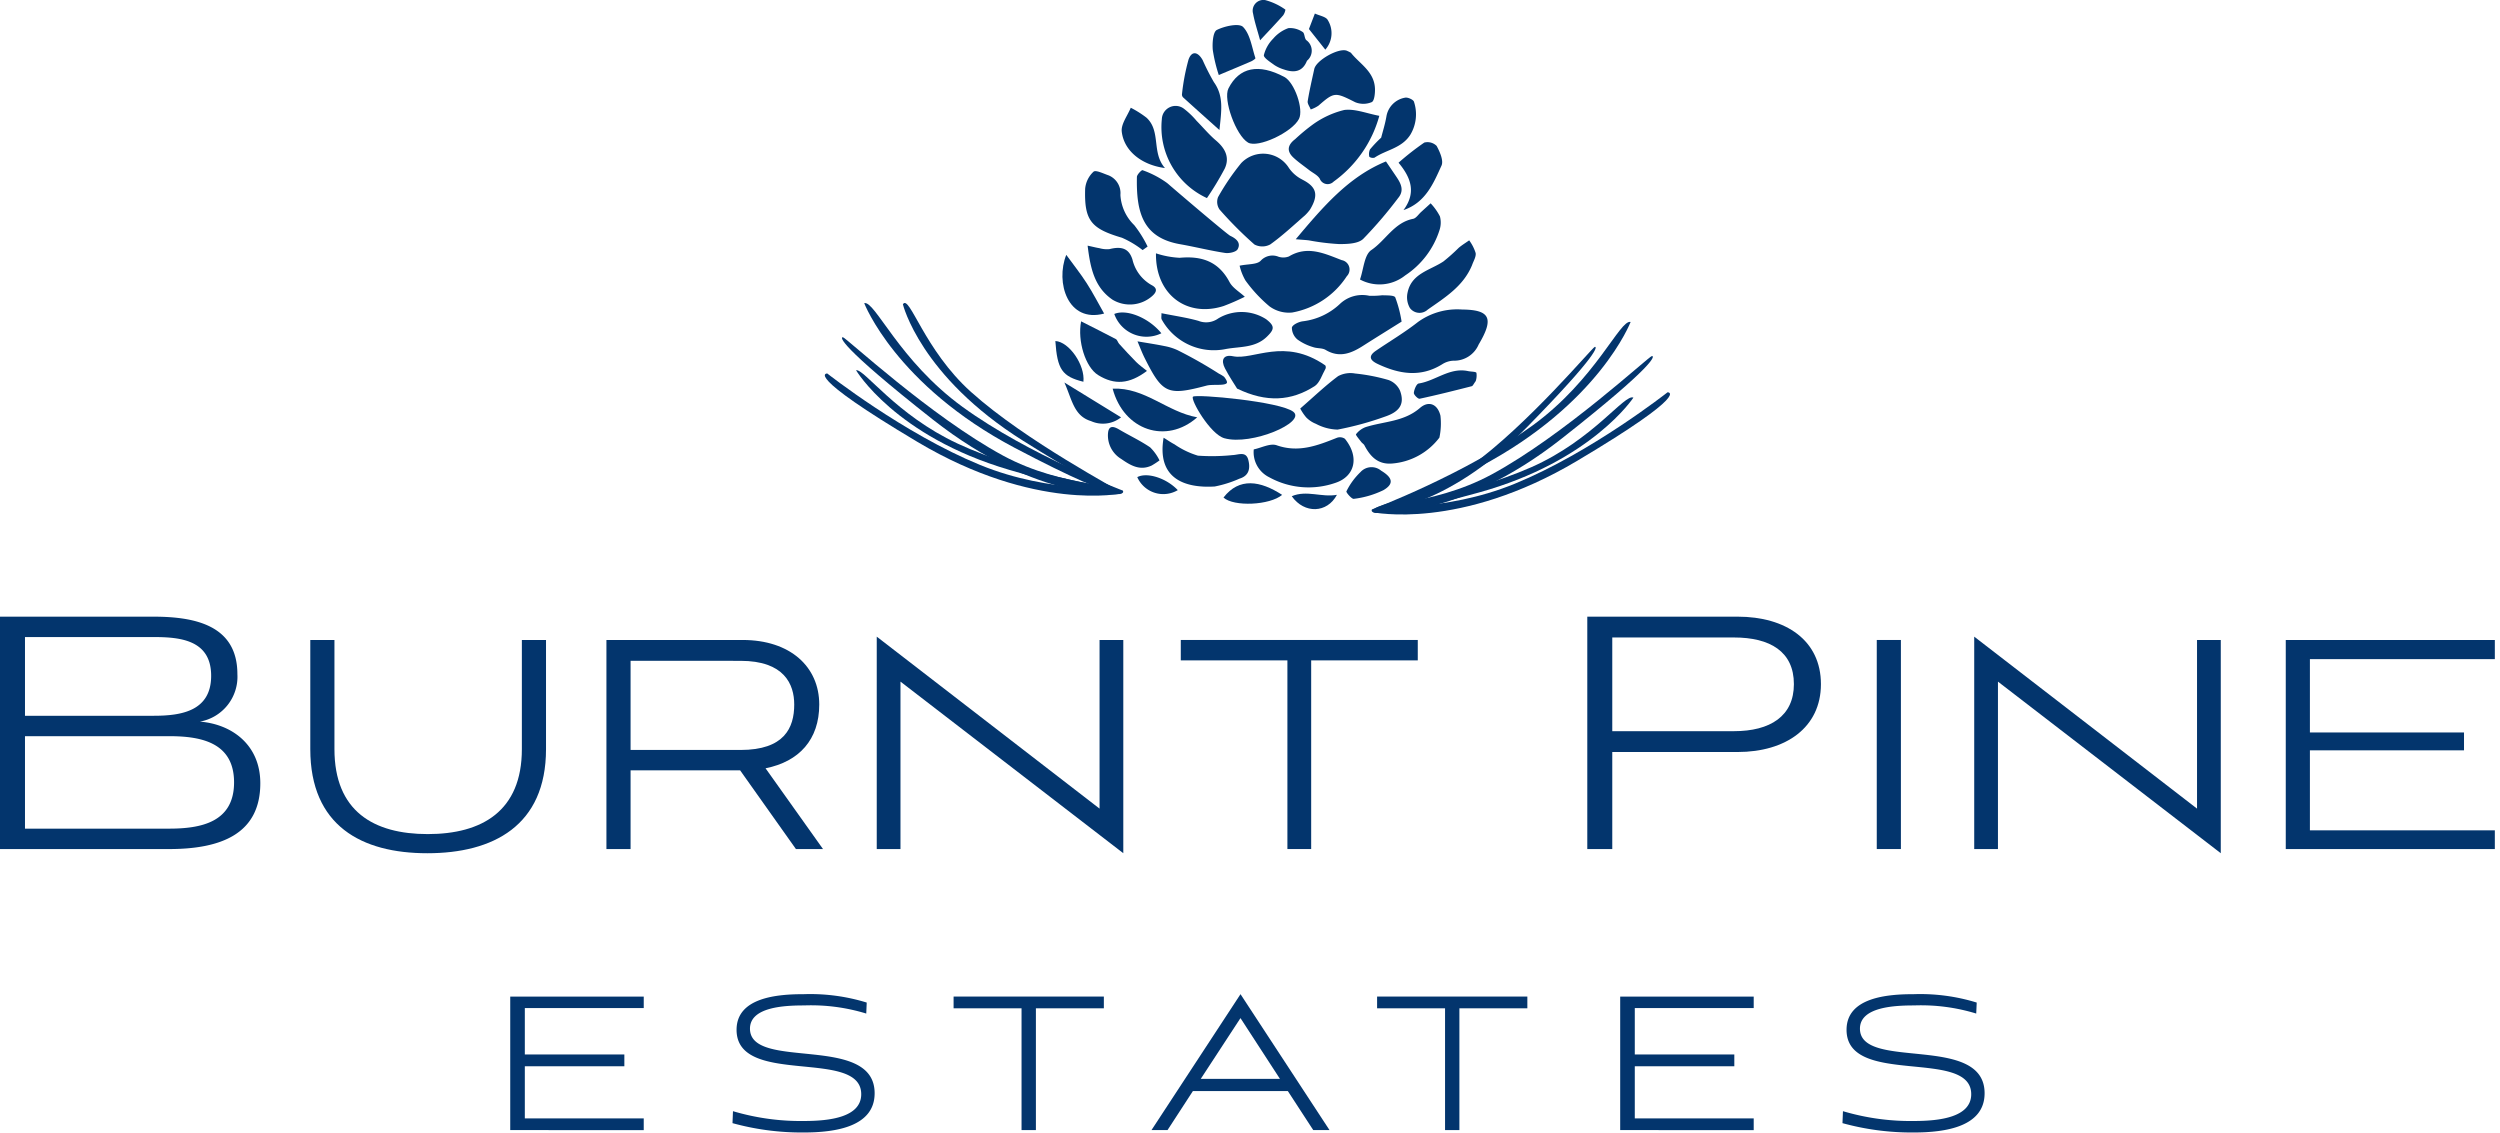 <svg xmlns="http://www.w3.org/2000/svg" xmlns:xlink="http://www.w3.org/1999/xlink" width="298" height="135" viewBox="0 0 298 135">
  <defs>
    <clipPath id="clip-B3_20">
      <rect width="298" height="135"/>
    </clipPath>
  </defs>
  <g id="B3_20" data-name="B3 – 20" clip-path="url(#clip-B3_20)">
    <g id="Group_28" data-name="Group 28" transform="translate(-101.308 -320.704)">
      <path id="Path_96" data-name="Path 96" d="M101.308,421.91v-27.7h18.268c4.916,0,10.029.994,10.029,6.852a5.434,5.434,0,0,1-4.468,5.659c3.773.3,7.2,2.731,7.2,7.348,0,6.056-4.716,7.843-10.872,7.843Zm2.978-25.269v9.383h15.341c3.276,0,6.85-.546,6.85-4.766,0-4.318-3.773-4.617-6.9-4.617Zm0,11.816v11.021h17.177c3.773,0,7.745-.745,7.745-5.511,0-4.666-3.773-5.51-7.695-5.51Z" fill="#03356d"/>
      <path id="Path_97" data-name="Path 97" d="M163.514,396.989h2.879V410c0,9.134-6.305,12.41-14.148,12.41s-13.95-3.276-13.95-12.41V396.989h2.879V410c0,7.4,4.667,10.127,11.12,10.127s11.22-2.731,11.22-10.127Z" fill="#03356d"/>
      <path id="Path_98" data-name="Path 98" d="M196.182,421.91l-6.652-9.383H176.473v9.383h-2.879V396.989h16.234c5.659,0,9.134,3.177,9.134,7.695,0,4.17-2.383,6.8-6.4,7.6l6.851,9.631Zm-19.709-22.439V410.1H189.58c5.212,0,6.4-2.631,6.4-5.411,0-2.433-1.192-5.213-6.4-5.213Z" fill="#03356d"/>
      <path id="Path_99" data-name="Path 99" d="M208.645,401.953V421.91h-2.829V396.592l26.559,20.5V396.989h2.83v25.418Z" fill="#03356d"/>
      <path id="Path_100" data-name="Path 100" d="M254.767,421.91V399.421H242.058v-2.433h28.248v2.433H257.6V421.91Z" fill="#03356d"/>
      <path id="Path_101" data-name="Path 101" d="M293.491,410.343V421.91h-2.978v-27.7h17.921c5.759,0,9.929,2.829,9.929,8.042,0,5.163-4.17,8.092-9.929,8.092Zm0-13.652v11.17h14.5c4.319,0,7.149-1.787,7.149-5.61,0-3.872-2.83-5.56-7.149-5.56Z" fill="#03356d"/>
      <rect id="Rectangle_8" data-name="Rectangle 8" width="2.878" height="24.921" transform="translate(325.018 396.989)" fill="#03356d"/>
      <path id="Path_102" data-name="Path 102" d="M339.464,401.953V421.91h-2.829V396.592l26.559,20.5V396.989h2.83v25.418Z" fill="#03356d"/>
      <path id="Path_103" data-name="Path 103" d="M373.771,421.91V396.989h24.921v2.284H376.649v8.737h18.369v2.135H376.649v9.532h22.043v2.234Z" fill="#03356d"/>
      <path id="Path_104" data-name="Path 104" d="M162.128,455.41V439.5h15.914v1.369H163.867V446.4h11.864v1.4H163.867v6.217h14.174v1.4Z" fill="#03356d"/>
      <path id="Path_105" data-name="Path 105" d="M204.566,441.52a22.426,22.426,0,0,0-7.386-.969c-2.225,0-6.475.142-6.475,2.767,0,5.076,14.859.541,14.859,7.7,0,3.964-4.592,4.677-8.442,4.677a30.967,30.967,0,0,1-8.5-1.112l.057-1.426a28.322,28.322,0,0,0,8.5,1.169c3.051,0,6.787-.456,6.787-3.194,0-5.533-14.859-.856-14.859-7.672,0-3.878,4.906-4.25,8.014-4.25a22.824,22.824,0,0,1,7.5,1Z" fill="#03356d"/>
      <path id="Path_106" data-name="Path 106" d="M223.076,455.41V440.894h-8.1v-1.4h17.911v1.4h-8.1V455.41Z" fill="#03356d"/>
      <path id="Path_107" data-name="Path 107" d="M254.82,450.761H243.5l-3.023,4.649h-1.911l10.61-16.2,10.609,16.2h-1.939Zm-10.382-1.455h9.44l-4.705-7.244Z" fill="#03356d"/>
      <path id="Path_108" data-name="Path 108" d="M273.558,455.41V440.894h-8.1v-1.4h17.91v1.4h-8.1V455.41Z" fill="#03356d"/>
      <path id="Path_109" data-name="Path 109" d="M294.435,455.41V439.5H310.35v1.369H296.175V446.4h11.864v1.4H296.175v6.217H310.35v1.4Z" fill="#03356d"/>
      <path id="Path_110" data-name="Path 110" d="M336.874,441.52a22.429,22.429,0,0,0-7.387-.969c-2.225,0-6.473.142-6.473,2.767,0,5.076,14.858.541,14.858,7.7,0,3.964-4.592,4.677-8.441,4.677a30.969,30.969,0,0,1-8.5-1.112l.057-1.426a28.32,28.32,0,0,0,8.5,1.169c3.052,0,6.789-.456,6.789-3.194,0-5.533-14.86-.856-14.86-7.672,0-3.878,4.905-4.25,8.015-4.25a22.826,22.826,0,0,1,7.5,1Z" fill="#03356d"/>
      <path id="Path_111" data-name="Path 111" d="M258.038,322.315c.534.256,1.347.377,1.547.793a2.964,2.964,0,0,1-.3,3.515c-.686-.865-1.32-1.661-1.952-2.459q.355-.926.709-1.849" fill="#03356d"/>
      <path id="Path_112" data-name="Path 112" d="M258.144,371.213a5.809,5.809,0,0,0,2.6.7,37.624,37.624,0,0,0,5.7-1.563c1.778-.609,2.307-1.559,1.746-3.079A2.392,2.392,0,0,0,266.815,366a22.4,22.4,0,0,0-3.984-.775,3.114,3.114,0,0,0-2.021.315c-1.488,1.107-2.836,2.4-4.514,3.861a5.919,5.919,0,0,0,.705,1.049,3.338,3.338,0,0,0,1.143.766" fill="#03356d"/>
      <path id="Path_113" data-name="Path 113" d="M267.626,356.157c-.135-.278-1.018-.233-1.562-.258a10.463,10.463,0,0,1-1.531.063,3.875,3.875,0,0,0-3.52.982A7.775,7.775,0,0,1,256.621,359c-.487.052-1.248.412-1.32.752a1.848,1.848,0,0,0,.673,1.428,6.129,6.129,0,0,0,1.859.9c.478.174,1.08.087,1.495.336,1.636.98,3.043.412,4.45-.487,1.443-.921,2.9-1.821,4.6-2.887a14.489,14.489,0,0,0-.753-2.885" fill="#03356d"/>
      <path id="Path_114" data-name="Path 114" d="M255.33,357.957a9.856,9.856,0,0,0,6.516-4.328,1.136,1.136,0,0,0-.6-1.916c-2.044-.782-4.079-1.78-6.3-.44a1.864,1.864,0,0,1-1.239.034,1.9,1.9,0,0,0-2.128.481c-.449.461-1.463.37-2.51.585a6.454,6.454,0,0,0,.693,1.759,16.891,16.891,0,0,0,2.861,3.083,3.9,3.9,0,0,0,2.7.742" fill="#03356d"/>
      <path id="Path_115" data-name="Path 115" d="M267.986,344.287c.713-.864.333-1.67-.189-2.45-.375-.56-.756-1.115-1.282-1.89-4.444,1.82-7.475,5.372-10.754,9.275.8.068,1.192.088,1.58.137a27.906,27.906,0,0,0,3.592.439c.975,0,2.25-.034,2.865-.614a51.152,51.152,0,0,0,4.188-4.9" fill="#03356d"/>
      <path id="Path_116" data-name="Path 116" d="M256.548,342.111a4.214,4.214,0,0,1-1.6-1.384,3.618,3.618,0,0,0-5.693-.578A28.43,28.43,0,0,0,246.5,344.2a1.6,1.6,0,0,0,.181,1.481,45.6,45.6,0,0,0,4.153,4.164,2,2,0,0,0,1.892-.007c1.46-1.044,2.779-2.284,4.137-3.467a5.1,5.1,0,0,0,.589-.671c1.093-1.788.76-2.74-.906-3.585" fill="#03356d"/>
      <path id="Path_117" data-name="Path 117" d="M275.6,357.6a7.992,7.992,0,0,0-5.295,1.505c-1.578,1.238-3.318,2.268-4.979,3.4-.981.669-.7,1.161.224,1.594,2.553,1.2,5.091,1.622,7.662.029a2.683,2.683,0,0,1,1.329-.429,3.177,3.177,0,0,0,3.024-1.933c1.865-3.127,1.345-4.136-1.965-4.167" fill="#03356d"/>
      <path id="Path_118" data-name="Path 118" d="M247.738,331.246c-.659,1.313.89,5.6,2.334,6.452,1.159.687,5.236-1.2,6.071-2.815.589-1.137-.527-4.357-1.733-5-3.071-1.644-5.4-1.167-6.672,1.366" fill="#03356d"/>
      <path id="Path_119" data-name="Path 119" d="M237.5,340.988c-.1-.043-.667.52-.673.808-.085,4.2.681,7.23,5.136,8.016,1.8.317,3.569.766,5.37,1.042.486.075,1.31-.105,1.5-.438.433-.77-.17-1.271-.874-1.6-.337-.16-5.329-4.392-7.516-6.284a11.46,11.46,0,0,0-2.941-1.539" fill="#03356d"/>
      <path id="Path_120" data-name="Path 120" d="M265.719,334.51c-1.506-.283-2.9-.866-4.187-.694a10.784,10.784,0,0,0-3.719,1.716,23.1,23.1,0,0,0-2.121,1.757c-.9.686-1.048,1.423-.2,2.21.577.538,1.237.986,1.86,1.474.437.342,1.019.6,1.278,1.044a1,1,0,0,0,1.65.331,14.3,14.3,0,0,0,5.442-7.838" fill="#03356d"/>
      <path id="Path_121" data-name="Path 121" d="M248.771,367.025c3.512,1.7,6.459,1.482,9.228-.283.631-.4.9-1.378,1.315-2.1.055-.1.024-.353-.047-.393-4.876-3.366-8.544-.58-10.988-1.081-1.165-.238-1.457.474-.961,1.434s1.12,1.876,1.453,2.426" fill="#03356d"/>
      <path id="Path_122" data-name="Path 122" d="M245.176,344.315a36.8,36.8,0,0,0,2.118-3.51c.62-1.327.06-2.419-1.033-3.345-.839-.71-1.549-1.571-2.325-2.356a9.5,9.5,0,0,0-1.516-1.449A1.64,1.64,0,0,0,239.8,334.9a9.3,9.3,0,0,0,5.373,9.414" fill="#03356d"/>
      <path id="Path_123" data-name="Path 123" d="M250.757,374.272a3.328,3.328,0,0,0,1.85,3.325,9.71,9.71,0,0,0,7.909.654c2.272-.762,2.881-3.044,1.106-5.243a1.048,1.048,0,0,0-.944-.122c-2.32.925-4.577,1.813-7.192.893-.769-.27-1.836.311-2.729.493" fill="#03356d"/>
      <path id="Path_124" data-name="Path 124" d="M263.419,354.02a4.9,4.9,0,0,0,5.386-.485,10.133,10.133,0,0,0,4.087-5.386,2.853,2.853,0,0,0,.056-1.651,6.838,6.838,0,0,0-1.107-1.558c-.38.345-.758.692-1.138,1.036-.313.283-.6.743-.95.812-2.254.438-3.264,2.559-4.985,3.725-.844.572-.917,2.285-1.349,3.507" fill="#03356d"/>
      <path id="Path_125" data-name="Path 125" d="M239.1,350.9c-.081,4.854,3.62,7.713,8.073,6.278a26.362,26.362,0,0,0,2.515-1.1c-.62-.578-1.446-1.046-1.822-1.754-1.3-2.457-3.316-3.133-5.933-2.891a10.673,10.673,0,0,1-2.833-.531" fill="#03356d"/>
      <path id="Path_126" data-name="Path 126" d="M272.884,372.869a8.207,8.207,0,0,0,.126-2.611c-.333-1.383-1.392-1.837-2.442-.927-1.916,1.661-4.3,1.59-6.483,2.287a2.6,2.6,0,0,0-1.14.847c-.069.086.392.612.626.924.109.147.3.244.377.4.7,1.338,1.61,2.3,3.288,2.168a7.846,7.846,0,0,0,5.648-3.089" fill="#03356d"/>
      <path id="Path_127" data-name="Path 127" d="M239.755,358.041c.01.34-.056.587.033.751a7.1,7.1,0,0,0,7.627,3.518c1.678-.315,3.5-.106,4.9-1.465.919-.89.966-1.273-.074-2.084a5.42,5.42,0,0,0-5.717-.1,2.469,2.469,0,0,1-2.353.292c-1.371-.39-2.8-.591-4.414-.916" fill="#03356d"/>
      <path id="Path_128" data-name="Path 128" d="M243.508,367.991c-.323.338,2.051,4.48,3.751,4.954,3.244.9,9.741-1.907,8.227-3.145s-11.655-2.148-11.978-1.809" fill="#03356d"/>
      <path id="Path_129" data-name="Path 129" d="M262.339,326.993a5.263,5.263,0,0,0-.52-.254c-1-.332-3.628,1.161-3.85,2.189-.275,1.275-.576,2.546-.783,3.832-.049.3.23.66.359.992a3.932,3.932,0,0,0,.926-.455c1.886-1.648,1.985-1.616,4.376-.41a2.566,2.566,0,0,0,1.973-.01c.311-.142.4-1.033.385-1.58-.06-2.081-1.865-3.006-2.866-4.3" fill="#03356d"/>
      <path id="Path_130" data-name="Path 130" d="M230.952,349.984c.327,2.664.8,4.969,2.983,6.453a4.019,4.019,0,0,0,4.717-.446c.6-.531.594-.954-.065-1.3a4.717,4.717,0,0,1-2.291-3.051c-.413-1.319-1.29-1.607-2.741-1.24a3.219,3.219,0,0,1-1.2-.114c-.361-.057-.716-.152-1.4-.3" fill="#03356d"/>
      <path id="Path_131" data-name="Path 131" d="M247.537,366.369c.129-.143-.192-.613-.33-.761a4.027,4.027,0,0,0-.6-.363,53.7,53.7,0,0,0-4.935-2.8,6.506,6.506,0,0,0-1.565-.491c-.969-.2-1.951-.344-3.212-.561.3.7.538,1.352.848,1.97,2.147,4.29,2.736,4.536,7.385,3.306.71-.188,2.131.048,2.41-.3" fill="#03356d"/>
      <path id="Path_132" data-name="Path 132" d="M240.011,372.878c-.805,4.7,2.28,6.052,6.1,5.815a13.735,13.735,0,0,0,2.938-.931c1.188-.361,1.3-1.276,1.058-2.232-.27-1.082-1.182-.6-1.871-.58a23.835,23.835,0,0,1-4.132.069,9.945,9.945,0,0,1-2.8-1.352c-.391-.2-.756-.459-1.295-.789" fill="#03356d"/>
      <path id="Path_133" data-name="Path 133" d="M238.1,350.09a13.908,13.908,0,0,0-1.589-2.548,5.432,5.432,0,0,1-1.65-3.6,2.283,2.283,0,0,0-1.438-2.346c-.6-.205-1.5-.658-1.764-.427a3.138,3.138,0,0,0-1,2.023c-.122,3.809.708,4.766,4.385,5.851a11.312,11.312,0,0,1,2.465,1.472l.592-.421" fill="#03356d"/>
      <path id="Path_134" data-name="Path 134" d="M276.772,352.325c.161-.487.5-1,.435-1.453a5.1,5.1,0,0,0-.773-1.519c-.416.294-.855.56-1.243.888a22.315,22.315,0,0,1-1.818,1.621c-1.588,1.065-3.8,1.418-4.279,3.7a2.561,2.561,0,0,0,.276,1.859,1.429,1.429,0,0,0,2.117.194c2.072-1.456,4.25-2.792,5.285-5.294" fill="#03356d"/>
      <path id="Path_135" data-name="Path 135" d="M238.028,364.919c-.451-.368-.9-.679-1.281-1.059-.7-.7-1.368-1.439-2.038-2.173-.154-.169-.214-.469-.394-.564-1.372-.726-2.763-1.417-4.14-2.115-.454,2.356.522,5.469,2.025,6.4,1.951,1.212,3.719,1.092,5.828-.492" fill="#03356d"/>
      <path id="Path_136" data-name="Path 136" d="M244.016,370.448c-3.609-.644-6.241-3.586-10.081-3.417,1.324,4.982,6.4,6.675,10.081,3.417" fill="#03356d"/>
      <path id="Path_137" data-name="Path 137" d="M246.666,336.2c.236-2.275.538-4.037-.66-5.7a27.932,27.932,0,0,1-1.342-2.634c-.59-1.042-1.317-1.109-1.686-.051a25.258,25.258,0,0,0-.775,4.089.5.5,0,0,0,.116.394c1.335,1.214,2.682,2.415,4.347,3.907" fill="#03356d"/>
      <path id="Path_138" data-name="Path 138" d="M268.6,345.75c2.64-.9,3.565-3.179,4.535-5.307.269-.591-.2-1.65-.583-2.349a1.538,1.538,0,0,0-1.47-.395,32.624,32.624,0,0,0-3.068,2.4c1.575,1.88,2.076,3.643.586,5.652" fill="#03356d"/>
      <path id="Path_139" data-name="Path 139" d="M246.587,329.649c1.5-.632,2.679-1.117,3.846-1.624.2-.087.544-.323.521-.391-.425-1.283-.611-2.823-1.468-3.713-.468-.487-2.208-.112-3.132.354-.459.233-.552,1.564-.484,2.371a18.015,18.015,0,0,0,.717,3" fill="#03356d"/>
      <path id="Path_140" data-name="Path 140" d="M257.105,327.94a1.546,1.546,0,0,0-.086-2.451c-.24-.23-.189-.837-.436-.971a2.638,2.638,0,0,0-1.7-.461,4.261,4.261,0,0,0-1.813,1.256,4.216,4.216,0,0,0-1.107,1.958c-.055.317.763.828,1.238,1.178a4.351,4.351,0,0,0,1.139.533c1.206.423,2.233.313,2.761-1.042" fill="#03356d"/>
      <path id="Path_141" data-name="Path 141" d="M265.947,337.111a14.014,14.014,0,0,0-1.332,1.4,1.34,1.34,0,0,0-.081.888.756.756,0,0,0,.616.1c1.4-.95,3.253-1.113,4.284-2.757a4.726,4.726,0,0,0,.419-3.906c-.061-.249-.761-.568-1.07-.487a2.721,2.721,0,0,0-2.217,2.254c-.158.91-.441,1.8-.619,2.5" fill="#03356d"/>
      <path id="Path_142" data-name="Path 142" d="M240.169,340.731c-1.613-1.823-.451-4.393-2.2-6a11.987,11.987,0,0,0-1.874-1.185c-.384.951-1.176,1.949-1.074,2.844.261,2.3,2.367,3.979,5.148,4.345" fill="#03356d"/>
      <path id="Path_143" data-name="Path 143" d="M228.408,351.081c-1.313,3.279.176,8.163,4.512,7-.695-1.224-1.331-2.462-2.081-3.627-.741-1.15-1.6-2.225-2.431-3.372" fill="#03356d"/>
      <path id="Path_144" data-name="Path 144" d="M277.215,366.128a2.12,2.12,0,0,0,.085-.974c-.052-.161-.642-.138-.985-.212-2.2-.479-3.884,1.161-5.9,1.475-.259.04-.541.715-.576,1.116-.018.224.5.74.691.7,2.081-.445,4.146-.966,6.209-1.493.142-.037.23-.285.476-.611" fill="#03356d"/>
      <path id="Path_145" data-name="Path 145" d="M239.522,375.583a5.65,5.65,0,0,0-1.119-1.556c-1.177-.8-2.477-1.408-3.705-2.133-.641-.378-1.222-.51-1.312.418a3.261,3.261,0,0,0,1.575,3.1c1.111.775,2.228,1.441,3.634.779a10.828,10.828,0,0,0,.927-.606" fill="#03356d"/>
      <path id="Path_146" data-name="Path 146" d="M265.938,376.808a1.775,1.775,0,0,0-2.464.173,8.129,8.129,0,0,0-1.674,2.293c-.063.11.636.937.881.892a11.057,11.057,0,0,0,3.526-1.033c1.276-.744,1.13-1.486-.269-2.325" fill="#03356d"/>
      <path id="Path_147" data-name="Path 147" d="M254.137,379.692c-2.594-1.686-5.117-2.108-6.988.32,1.224,1.119,5.53.922,6.988-.32" fill="#03356d"/>
      <path id="Path_148" data-name="Path 148" d="M228.182,366.3c.907,2,1.118,3.984,3.173,4.6a3.466,3.466,0,0,0,3.583-.45l-6.756-4.151" fill="#03356d"/>
      <path id="Path_149" data-name="Path 149" d="M251.513,325.506c1.17-1.258,1.971-2.094,2.737-2.961a1.567,1.567,0,0,0,.28-.692,7.4,7.4,0,0,0-2.408-1.138,1.281,1.281,0,0,0-1.444,1.621c.18,1,.513,1.976.835,3.17" fill="#03356d"/>
      <path id="Path_150" data-name="Path 150" d="M239.743,360.43c-1.5-1.856-4.168-2.925-5.612-2.3a4.058,4.058,0,0,0,5.612,2.3" fill="#03356d"/>
      <path id="Path_151" data-name="Path 151" d="M227.106,361.355c.227,3.385.811,4.233,3.344,4.855.218-1.985-1.7-4.769-3.344-4.855" fill="#03356d"/>
      <path id="Path_152" data-name="Path 152" d="M260.67,379.686c-1.825.335-3.6-.594-5.386.167,1.51,2.128,4.219,2.031,5.386-.167" fill="#03356d"/>
      <path id="Path_153" data-name="Path 153" d="M241.7,379.128c-1.376-1.448-3.666-2.164-4.829-1.549a3.392,3.392,0,0,0,4.829,1.549" fill="#03356d"/>
      <path id="Path_154" data-name="Path 154" d="M264.977,381.76s10.286,2.236,24.35-6.136c13.814-8.224,10.757-8.161,10.757-8.161s-9.108,7.18-18.223,10.907c-8.658,3.539-16.3,2.417-16.884,3.39" fill="#03356d"/>
      <path id="Path_155" data-name="Path 155" d="M265.2,381.833s9.682,1.059,22.312-8.889c11.314-8.911,11.053-9.833,10.7-9.8s-10.436,9.424-19.1,14.113c-7.329,3.969-14.949,3.3-13.918,4.571" fill="#03356d"/>
      <path id="Path_156" data-name="Path 156" d="M295.678,359.083s-3.741,9.766-17.965,17.26-12.869,5.082-12.869,5.082,11.167-4.195,19.129-9.99c7.563-5.5,10.436-12.7,11.705-12.352" fill="#03356d"/>
      <path id="Path_157" data-name="Path 157" d="M265.084,381.773s8.444-.16,18.2-10.112c8.744-8.915,8.417-9.679,8.119-9.607s-7.933,9.258-14.86,14.249c-5.865,4.224-12.492,4.487-11.464,5.47" fill="#03356d"/>
      <path id="Path_158" data-name="Path 158" d="M296.013,368.1s-4.972,7.583-18.406,11.307-11.841,1.93-11.841,1.93,10.235-1.493,18.05-4.932c7.424-3.268,11.186-8.839,12.2-8.3" fill="#03356d"/>
      <path id="Path_159" data-name="Path 159" d="M235.022,379.518s-10.285,2.237-24.348-6.135c-13.815-8.225-10.759-8.162-10.759-8.162s9.109,7.18,18.224,10.907c8.659,3.54,16.3,2.418,16.883,3.39" fill="#03356d"/>
      <path id="Path_160" data-name="Path 160" d="M234.8,379.591s-9.683,1.059-22.313-8.888c-11.313-8.912-11.052-9.834-10.7-9.8s10.436,9.423,19.094,14.113c7.331,3.969,14.949,3.3,13.919,4.57" fill="#03356d"/>
      <path id="Path_161" data-name="Path 161" d="M204.322,356.841s3.741,9.766,17.965,17.26,12.869,5.082,12.869,5.082-11.167-4.2-19.129-9.989c-7.563-5.5-10.436-12.7-11.7-12.353" fill="#03356d"/>
      <path id="Path_162" data-name="Path 162" d="M203.349,364.837s4.639,7.86,18.251,11.871c13.372,3.94,11.531,2.033,11.531,2.033s-9.935-1.562-17.676-5.163c-7.354-3.421-11.143-8.941-12.106-8.741" fill="#03356d"/>
      <path id="Path_163" data-name="Path 163" d="M208.933,356.975s2.045,8.563,14.355,16.286c11.026,6.917,11.732,6.414,11.592,6.127s-11.2-6.015-17.822-11.958c-5.608-5.031-7.352-11.72-8.125-10.455" fill="#03356d"/>
    </g>
  </g>
</svg>
